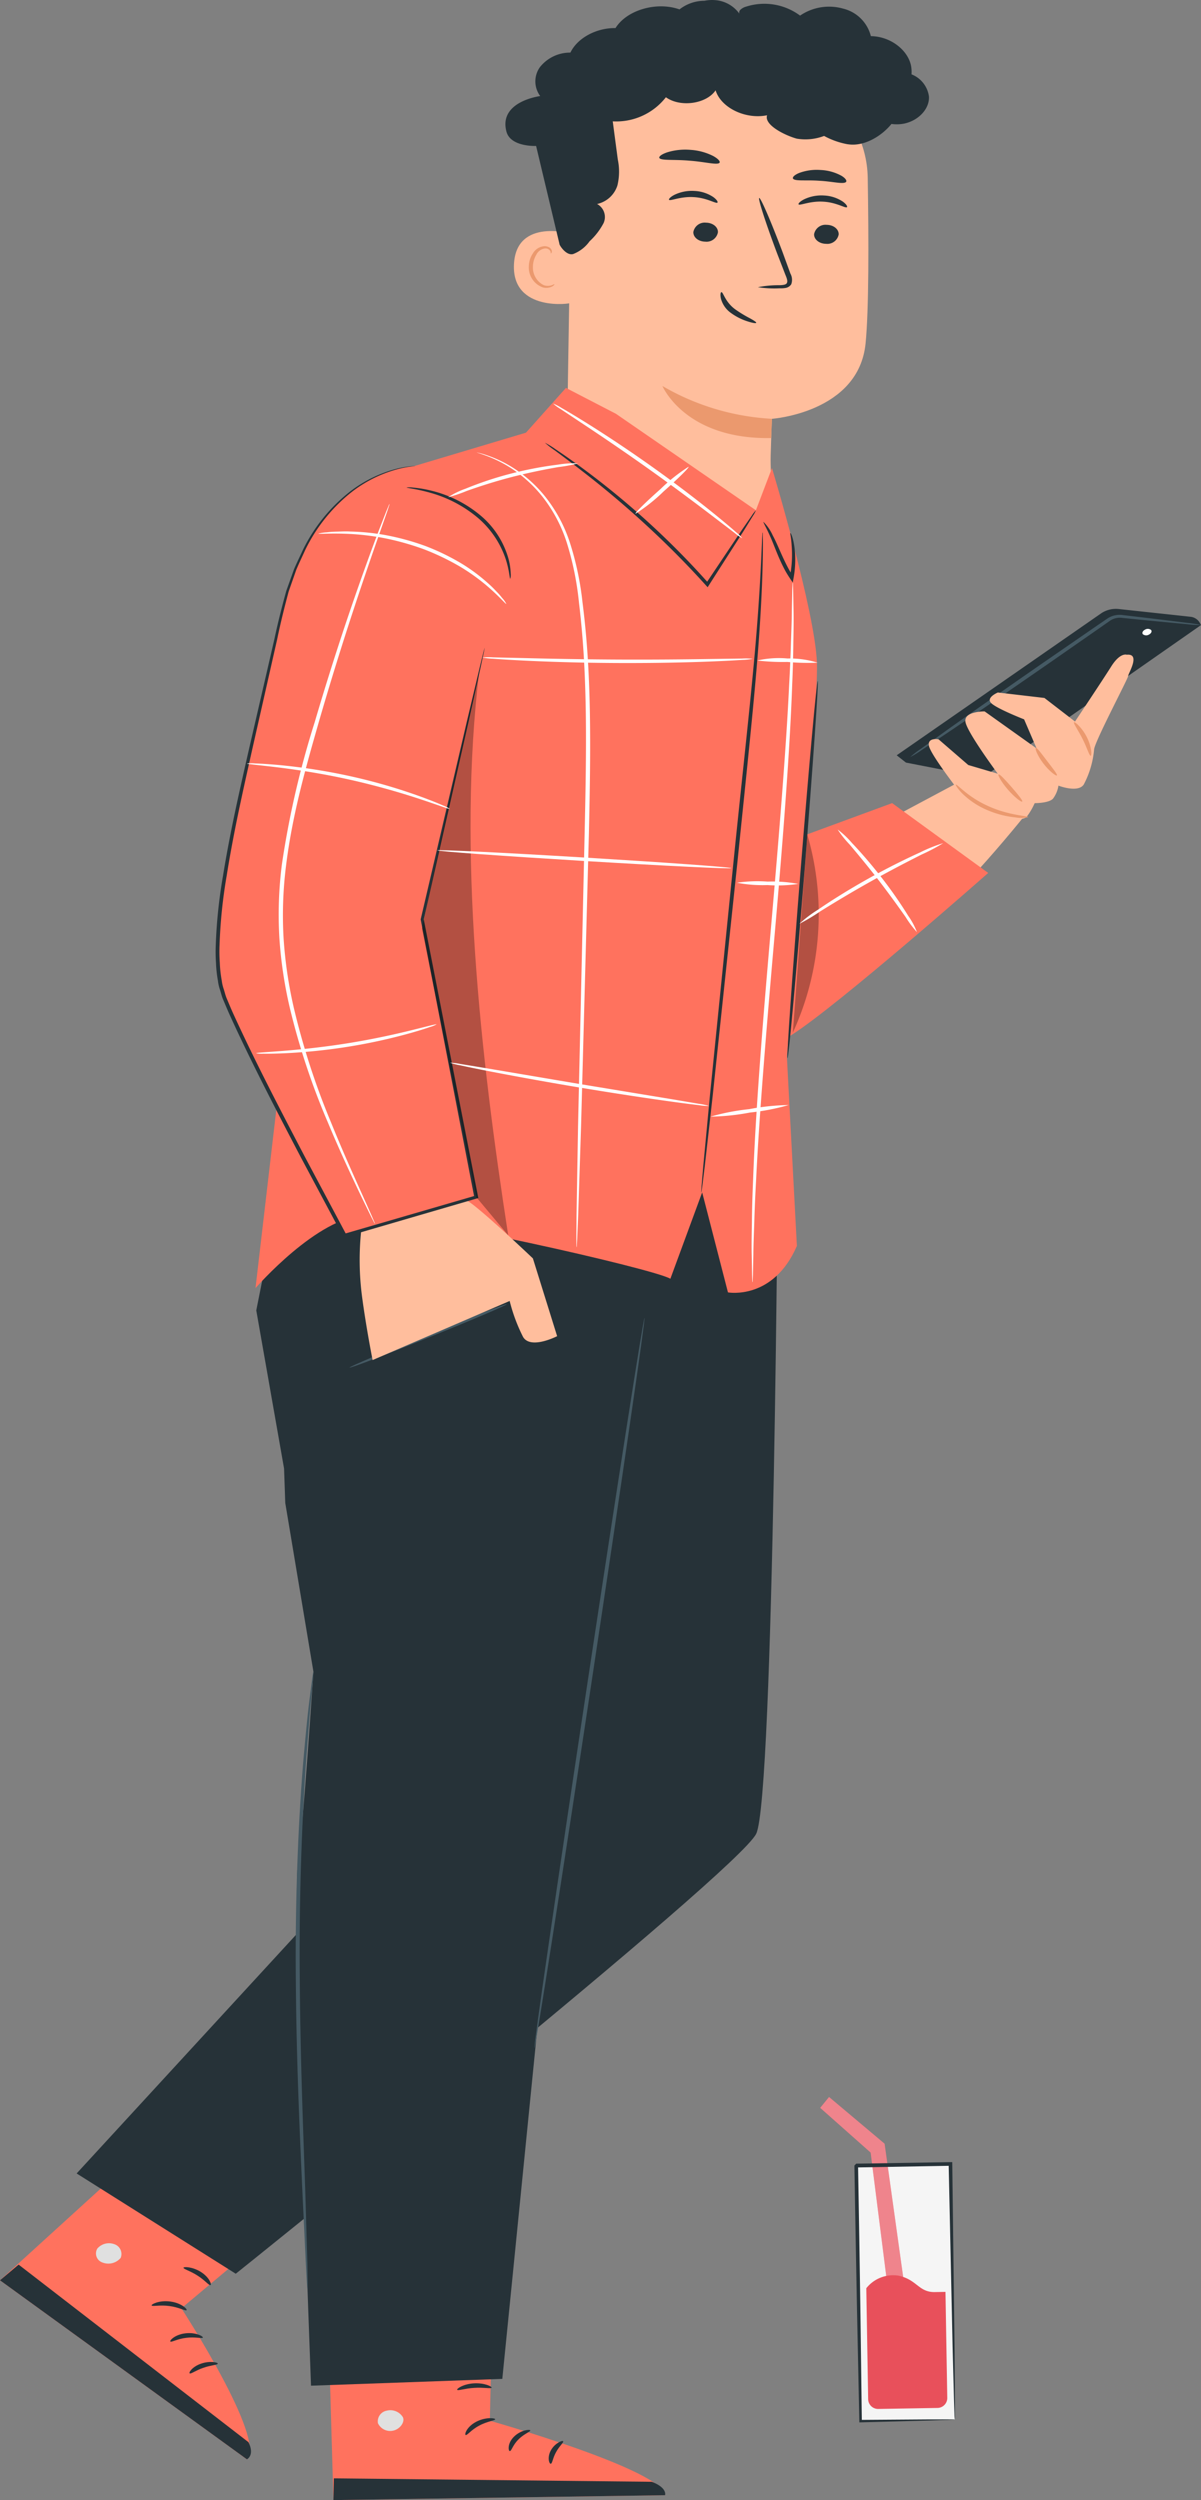 <svg xmlns="http://www.w3.org/2000/svg" width="181.244" height="377.001" viewBox="0 0 181.244 377.001">
  <rect x="0" y="0" width="181.244" height="377.001" fill="#808080" stroke="none"/>
  <g id="Group_16358" data-name="Group 16358" transform="translate(-37.38 -2444.932)">
    <g id="Character" transform="translate(-20.557 2343.013)">
      <g id="Group_14984" data-name="Group 14984" transform="translate(57.937 101.919)">
        <g id="Group_14946" data-name="Group 14946" transform="translate(0 7.47)">
          <g id="Group_14607" data-name="Group 14607" transform="translate(49.381 336.723)">
            <g id="Group_14606" data-name="Group 14606" transform="translate(0)">
              <g id="Group_14540" data-name="Group 14540" transform="translate(0)">
                <g id="Group_14539" data-name="Group 14539">
                  <g id="Group_14538" data-name="Group 14538">
                    <g id="Group_14537" data-name="Group 14537">
                      <g id="Group_14536" data-name="Group 14536">
                        <g id="Group_14535" data-name="Group 14535">
                          <g id="Group_14534" data-name="Group 14534">
                            <g id="Group_14533" data-name="Group 14533">
                              <g id="Group_14532" data-name="Group 14532">
                                <g id="Group_14531" data-name="Group 14531">
                                  <path id="Path_14841" data-name="Path 14841" d="M122.824,446.112l-.456,20.84s26.07,7.373,26.449,11.23l-50.054.738-.938-32.494Z" transform="translate(-97.826 -446.112)" fill="#ff725e"/>
                                </g>
                              </g>
                            </g>
                          </g>
                        </g>
                      </g>
                    </g>
                  </g>
                </g>
              </g>
              <g id="Group_14551" data-name="Group 14551" transform="translate(7.603 19.241)">
                <g id="Group_14550" data-name="Group 14550" transform="translate(0)">
                  <g id="Group_14549" data-name="Group 14549">
                    <g id="Group_14548" data-name="Group 14548">
                      <g id="Group_14547" data-name="Group 14547" transform="translate(0)">
                        <g id="Group_14546" data-name="Group 14546">
                          <g id="Group_14545" data-name="Group 14545">
                            <g id="Group_14544" data-name="Group 14544">
                              <g id="Group_14543" data-name="Group 14543">
                                <g id="Group_14542" data-name="Group 14542">
                                  <g id="Group_14541" data-name="Group 14541">
                                    <path id="Path_14842" data-name="Path 14842" d="M105.39,465.428a1.645,1.645,0,0,0-1.372,1.9,2.043,2.043,0,0,0,2.326,1.114c.968-.214,1.789-1.263,1.439-2.024a2.22,2.22,0,0,0-2.579-.942" transform="translate(-103.968 -465.353)" fill="#e0e0e0"/>
                                  </g>
                                </g>
                              </g>
                            </g>
                          </g>
                        </g>
                      </g>
                    </g>
                  </g>
                </g>
              </g>
              <g id="Group_14561" data-name="Group 14561" transform="translate(0.938 29.53)">
                <g id="Group_14560" data-name="Group 14560">
                  <g id="Group_14559" data-name="Group 14559">
                    <g id="Group_14558" data-name="Group 14558">
                      <g id="Group_14557" data-name="Group 14557">
                        <g id="Group_14556" data-name="Group 14556">
                          <g id="Group_14555" data-name="Group 14555">
                            <g id="Group_14554" data-name="Group 14554">
                              <g id="Group_14553" data-name="Group 14553">
                                <g id="Group_14552" data-name="Group 14552">
                                  <path id="Path_14843" data-name="Path 14843" d="M98.584,478.92l.064-3.278,47.966.518s2.247.751,2.023,2.022Z" transform="translate(-98.584 -475.642)" fill="#263238"/>
                                </g>
                              </g>
                            </g>
                          </g>
                        </g>
                      </g>
                    </g>
                  </g>
                </g>
              </g>
              <g id="Group_14572" data-name="Group 14572" transform="translate(20.836 20.45)">
                <g id="Group_14571" data-name="Group 14571" transform="translate(0)">
                  <g id="Group_14570" data-name="Group 14570">
                    <g id="Group_14569" data-name="Group 14569">
                      <g id="Group_14568" data-name="Group 14568">
                        <g id="Group_14567" data-name="Group 14567" transform="translate(0)">
                          <g id="Group_14566" data-name="Group 14566">
                            <g id="Group_14565" data-name="Group 14565">
                              <g id="Group_14564" data-name="Group 14564">
                                <g id="Group_14563" data-name="Group 14563" transform="translate(0)">
                                  <g id="Group_14562" data-name="Group 14562">
                                    <path id="Path_14844" data-name="Path 14844" d="M119.169,466.734c0,.2-1.223.3-2.412.958-1.209.627-1.81,1.492-2.036,1.417-.227-.035.111-1.221,1.567-1.991S119.219,466.552,119.169,466.734Z" transform="translate(-114.657 -466.562)" fill="#263238"/>
                                  </g>
                                </g>
                              </g>
                            </g>
                          </g>
                        </g>
                      </g>
                    </g>
                  </g>
                </g>
              </g>
              <g id="Group_14583" data-name="Group 14583" transform="translate(27.38 22.222)">
                <g id="Group_14582" data-name="Group 14582" transform="translate(0)">
                  <g id="Group_14581" data-name="Group 14581">
                    <g id="Group_14580" data-name="Group 14580">
                      <g id="Group_14579" data-name="Group 14579">
                        <g id="Group_14578" data-name="Group 14578" transform="translate(0)">
                          <g id="Group_14577" data-name="Group 14577">
                            <g id="Group_14576" data-name="Group 14576">
                              <g id="Group_14575" data-name="Group 14575">
                                <g id="Group_14574" data-name="Group 14574" transform="translate(0)">
                                  <g id="Group_14573" data-name="Group 14573">
                                    <path id="Path_14845" data-name="Path 14845" d="M123.2,468.411c.061.19-.99.541-1.8,1.389-.843.828-1.031,1.734-1.275,1.729-.229.034-.425-1.12.609-2.158S123.191,468.222,123.2,468.411Z" transform="translate(-119.943 -468.334)" fill="#263238"/>
                                  </g>
                                </g>
                              </g>
                            </g>
                          </g>
                        </g>
                      </g>
                    </g>
                  </g>
                </g>
              </g>
              <g id="Group_14594" data-name="Group 14594" transform="translate(33.424 23.896)">
                <g id="Group_14593" data-name="Group 14593" transform="translate(0)">
                  <g id="Group_14592" data-name="Group 14592">
                    <g id="Group_14591" data-name="Group 14591">
                      <g id="Group_14590" data-name="Group 14590">
                        <g id="Group_14589" data-name="Group 14589">
                          <g id="Group_14588" data-name="Group 14588">
                            <g id="Group_14587" data-name="Group 14587">
                              <g id="Group_14586" data-name="Group 14586" transform="translate(0)">
                                <g id="Group_14585" data-name="Group 14585">
                                  <g id="Group_14584" data-name="Group 14584">
                                    <path id="Path_14846" data-name="Path 14846" d="M125.136,473.442c-.22.045-.583-.936.02-2.026s1.737-1.538,1.843-1.375c.142.16-.587.751-1.065,1.653C125.429,472.586,125.378,473.419,125.136,473.442Z" transform="translate(-124.825 -470.008)" fill="#263238"/>
                                  </g>
                                </g>
                              </g>
                            </g>
                          </g>
                        </g>
                      </g>
                    </g>
                  </g>
                </g>
              </g>
              <g id="Group_14605" data-name="Group 14605" transform="translate(19.602 15.188)">
                <g id="Group_14604" data-name="Group 14604" transform="translate(0)">
                  <g id="Group_14603" data-name="Group 14603">
                    <g id="Group_14602" data-name="Group 14602">
                      <g id="Group_14601" data-name="Group 14601">
                        <g id="Group_14600" data-name="Group 14600" transform="translate(0)">
                          <g id="Group_14599" data-name="Group 14599">
                            <g id="Group_14598" data-name="Group 14598">
                              <g id="Group_14597" data-name="Group 14597">
                                <g id="Group_14596" data-name="Group 14596" transform="translate(0)">
                                  <g id="Group_14595" data-name="Group 14595">
                                    <path id="Path_14847" data-name="Path 14847" d="M118.858,461.976c-.1.181-1.226-.075-2.6.021-1.383.074-2.449.464-2.58.3-.145-.141.888-.887,2.516-.982S118.975,461.818,118.858,461.976Z" transform="translate(-113.66 -461.3)" fill="#263238"/>
                                  </g>
                                </g>
                              </g>
                            </g>
                          </g>
                        </g>
                      </g>
                    </g>
                  </g>
                </g>
              </g>
            </g>
          </g>
          <g id="Group_14684" data-name="Group 14684" transform="translate(0 312.082)">
            <g id="Group_14683" data-name="Group 14683" transform="translate(0)">
              <g id="Group_14617" data-name="Group 14617" transform="translate(0)">
                <g id="Group_14616" data-name="Group 14616">
                  <g id="Group_14615" data-name="Group 14615">
                    <g id="Group_14614" data-name="Group 14614">
                      <g id="Group_14613" data-name="Group 14613">
                        <g id="Group_14612" data-name="Group 14612">
                          <g id="Group_14611" data-name="Group 14611">
                            <g id="Group_14610" data-name="Group 14610">
                              <g id="Group_14609" data-name="Group 14609">
                                <g id="Group_14608" data-name="Group 14608">
                                  <path id="Path_14848" data-name="Path 14848" d="M103.217,435,85.311,450S98.18,469.745,95.2,472.778l-37.268-27L84.65,421.471Z" transform="translate(-57.937 -421.471)" fill="#ff725e"/>
                                </g>
                              </g>
                            </g>
                          </g>
                        </g>
                      </g>
                    </g>
                  </g>
                </g>
              </g>
              <g id="Group_14628" data-name="Group 14628" transform="translate(14.47 18.722)">
                <g id="Group_14627" data-name="Group 14627" transform="translate(0)">
                  <g id="Group_14626" data-name="Group 14626">
                    <g id="Group_14625" data-name="Group 14625">
                      <g id="Group_14624" data-name="Group 14624">
                        <g id="Group_14623" data-name="Group 14623" transform="translate(0)">
                          <g id="Group_14622" data-name="Group 14622">
                            <g id="Group_14621" data-name="Group 14621">
                              <g id="Group_14620" data-name="Group 14620">
                                <g id="Group_14619" data-name="Group 14619">
                                  <g id="Group_14618" data-name="Group 14618">
                                    <path id="Path_14849" data-name="Path 14849" d="M72.454,440.349a2.324,2.324,0,0,0-2.611.641,1.44,1.44,0,0,0,.764,2.1,2.442,2.442,0,0,0,2.759-.69,1.557,1.557,0,0,0-1.093-2.108" transform="translate(-69.625 -440.193)" fill="#e0e0e0"/>
                                  </g>
                                </g>
                              </g>
                            </g>
                          </g>
                        </g>
                      </g>
                    </g>
                  </g>
                </g>
              </g>
              <g id="Group_14638" data-name="Group 14638" transform="translate(0 21.942)">
                <g id="Group_14637" data-name="Group 14637">
                  <g id="Group_14636" data-name="Group 14636">
                    <g id="Group_14635" data-name="Group 14635">
                      <g id="Group_14634" data-name="Group 14634">
                        <g id="Group_14633" data-name="Group 14633">
                          <g id="Group_14632" data-name="Group 14632">
                            <g id="Group_14631" data-name="Group 14631">
                              <g id="Group_14630" data-name="Group 14630">
                                <g id="Group_14629" data-name="Group 14629">
                                  <path id="Path_14850" data-name="Path 14850" d="M57.937,445.778l2.811-2.365,34.68,26.772s1.011,1.785-.224,2.593Z" transform="translate(-57.937 -443.413)" fill="#263238"/>
                                </g>
                              </g>
                            </g>
                          </g>
                        </g>
                      </g>
                    </g>
                  </g>
                </g>
              </g>
              <g id="Group_14649" data-name="Group 14649" transform="translate(22.878 27.462)">
                <g id="Group_14648" data-name="Group 14648" transform="translate(0)">
                  <g id="Group_14647" data-name="Group 14647">
                    <g id="Group_14646" data-name="Group 14646">
                      <g id="Group_14645" data-name="Group 14645">
                        <g id="Group_14644" data-name="Group 14644">
                          <g id="Group_14643" data-name="Group 14643" transform="translate(0)">
                            <g id="Group_14642" data-name="Group 14642">
                              <g id="Group_14641" data-name="Group 14641">
                                <g id="Group_14640" data-name="Group 14640">
                                  <g id="Group_14639" data-name="Group 14639">
                                    <path id="Path_14851" data-name="Path 14851" d="M81.687,450.287c-.17.143-1.154-.45-2.574-.626-1.415-.206-2.584.1-2.686-.083-.135-.15,1.112-.832,2.826-.6S81.876,450.181,81.687,450.287Z" transform="translate(-76.417 -448.933)" fill="#263238"/>
                                  </g>
                                </g>
                              </g>
                            </g>
                          </g>
                        </g>
                      </g>
                    </g>
                  </g>
                </g>
              </g>
              <g id="Group_14660" data-name="Group 14660" transform="translate(25.696 32.264)">
                <g id="Group_14659" data-name="Group 14659" transform="translate(0)">
                  <g id="Group_14658" data-name="Group 14658">
                    <g id="Group_14657" data-name="Group 14657">
                      <g id="Group_14656" data-name="Group 14656">
                        <g id="Group_14655" data-name="Group 14655" transform="translate(0)">
                          <g id="Group_14654" data-name="Group 14654">
                            <g id="Group_14653" data-name="Group 14653">
                              <g id="Group_14652" data-name="Group 14652">
                                <g id="Group_14651" data-name="Group 14651">
                                  <g id="Group_14650" data-name="Group 14650">
                                    <path id="Path_14852" data-name="Path 14852" d="M83.6,454.425c-.116.172-1.182-.149-2.491.026-1.315.142-2.217.7-2.391.564-.2-.1.633-1.053,2.264-1.244S83.756,454.282,83.6,454.425Z" transform="translate(-78.694 -453.735)" fill="#263238"/>
                                  </g>
                                </g>
                              </g>
                            </g>
                          </g>
                        </g>
                      </g>
                    </g>
                  </g>
                </g>
              </g>
              <g id="Group_14671" data-name="Group 14671" transform="translate(28.591 36.615)">
                <g id="Group_14670" data-name="Group 14670" transform="translate(0)">
                  <g id="Group_14669" data-name="Group 14669">
                    <g id="Group_14668" data-name="Group 14668">
                      <g id="Group_14667" data-name="Group 14667">
                        <g id="Group_14666" data-name="Group 14666" transform="translate(0)">
                          <g id="Group_14665" data-name="Group 14665">
                            <g id="Group_14664" data-name="Group 14664">
                              <g id="Group_14663" data-name="Group 14663">
                                <g id="Group_14662" data-name="Group 14662">
                                  <g id="Group_14661" data-name="Group 14661">
                                    <path id="Path_14853" data-name="Path 14853" d="M81.072,459.813c-.2-.089.361-1.007,1.723-1.473s2.568-.171,2.509.008c-.032.2-1.063.227-2.174.623C82.009,459.347,81.268,459.929,81.072,459.813Z" transform="translate(-81.032 -458.086)" fill="#263238"/>
                                  </g>
                                </g>
                              </g>
                            </g>
                          </g>
                        </g>
                      </g>
                    </g>
                  </g>
                </g>
              </g>
              <g id="Group_14682" data-name="Group 14682" transform="translate(27.692 22.317)">
                <g id="Group_14681" data-name="Group 14681">
                  <g id="Group_14680" data-name="Group 14680">
                    <g id="Group_14679" data-name="Group 14679">
                      <g id="Group_14678" data-name="Group 14678">
                        <g id="Group_14677" data-name="Group 14677">
                          <g id="Group_14676" data-name="Group 14676">
                            <g id="Group_14675" data-name="Group 14675">
                              <g id="Group_14674" data-name="Group 14674">
                                <g id="Group_14673" data-name="Group 14673">
                                  <g id="Group_14672" data-name="Group 14672">
                                    <path id="Path_14854" data-name="Path 14854" d="M84.373,446.5c-.225.079-.834-.729-1.926-1.417-1.073-.707-2.184-1.008-2.139-1.2.014-.183,1.4-.16,2.67.665S84.591,446.451,84.373,446.5Z" transform="translate(-80.306 -443.788)" fill="#263238"/>
                                  </g>
                                </g>
                              </g>
                            </g>
                          </g>
                        </g>
                      </g>
                    </g>
                  </g>
                </g>
              </g>
            </g>
          </g>
          <g id="Group_14773" data-name="Group 14773" transform="translate(121.971 84.346)">
            <g id="Group_14693" data-name="Group 14693" transform="translate(0 26.509)">
              <g id="Group_14692" data-name="Group 14692">
                <g id="Group_14691" data-name="Group 14691">
                  <g id="Group_14690" data-name="Group 14690">
                    <g id="Group_14689" data-name="Group 14689">
                      <g id="Group_14688" data-name="Group 14688">
                        <g id="Group_14687" data-name="Group 14687">
                          <g id="Group_14686" data-name="Group 14686">
                            <g id="Group_14685" data-name="Group 14685">
                              <path id="Path_14855" data-name="Path 14855" d="M178.469,220.245l-22.007,11.739.326,4.655,5.74,9.785s2.654,2.033,10.45-4.343,17.655-19.049,17.655-19.049Z" transform="translate(-156.462 -220.245)" fill="#ffbe9d"/>
                            </g>
                          </g>
                        </g>
                      </g>
                    </g>
                  </g>
                </g>
              </g>
            </g>
            <g id="Group_14722" data-name="Group 14722" transform="translate(13.347)">
              <g id="Group_14702" data-name="Group 14702" transform="translate(0)">
                <g id="Group_14701" data-name="Group 14701">
                  <g id="Group_14700" data-name="Group 14700">
                    <g id="Group_14699" data-name="Group 14699">
                      <g id="Group_14698" data-name="Group 14698">
                        <g id="Group_14697" data-name="Group 14697">
                          <g id="Group_14696" data-name="Group 14696">
                            <g id="Group_14695" data-name="Group 14695">
                              <g id="Group_14694" data-name="Group 14694">
                                <path id="Path_14856" data-name="Path 14856" d="M212.955,195.783a1.826,1.826,0,0,0-1.43-.861l-10.784-1.167a3.988,3.988,0,0,0-2.623.642l-30.875,21.418,1.4,1.1,11.58,2.253,32.949-22.992Z" transform="translate(-167.243 -193.736)" fill="#263238"/>
                              </g>
                            </g>
                          </g>
                        </g>
                      </g>
                    </g>
                  </g>
                </g>
              </g>
              <g id="Group_14711" data-name="Group 14711" transform="translate(37.085 3.019)">
                <g id="Group_14710" data-name="Group 14710" transform="translate(0)">
                  <g id="Group_14709" data-name="Group 14709">
                    <g id="Group_14708" data-name="Group 14708" transform="translate(0)">
                      <g id="Group_14707" data-name="Group 14707">
                        <g id="Group_14706" data-name="Group 14706">
                          <g id="Group_14705" data-name="Group 14705" transform="translate(0)">
                            <g id="Group_14704" data-name="Group 14704">
                              <g id="Group_14703" data-name="Group 14703" transform="translate(0)">
                                <path id="Path_14857" data-name="Path 14857" d="M197.27,197.559a.8.8,0,0,0,.921.048c.34-.176.483-.483.316-.685a.793.793,0,0,0-.92-.048C197.243,197.05,197.1,197.357,197.27,197.559Z" transform="translate(-197.199 -196.755)" fill="#fff"/>
                              </g>
                            </g>
                          </g>
                        </g>
                      </g>
                    </g>
                  </g>
                </g>
              </g>
              <g id="Group_14721" data-name="Group 14721" transform="translate(2.045 0.904)">
                <g id="Group_14720" data-name="Group 14720">
                  <g id="Group_14719" data-name="Group 14719">
                    <g id="Group_14718" data-name="Group 14718">
                      <g id="Group_14717" data-name="Group 14717">
                        <g id="Group_14716" data-name="Group 14716">
                          <g id="Group_14715" data-name="Group 14715">
                            <g id="Group_14714" data-name="Group 14714">
                              <g id="Group_14713" data-name="Group 14713">
                                <g id="Group_14712" data-name="Group 14712">
                                  <path id="Path_14858" data-name="Path 14858" d="M212.776,196.175a16.774,16.774,0,0,1-2.118-.13l-5.742-.543-3.96-.4a2.686,2.686,0,0,0-1.871.392l-1.763,1.234-7.892,5.489C183.819,206.1,178.715,209.6,175,212.1l-4.423,2.953a13.344,13.344,0,0,1-1.68,1.03,12.552,12.552,0,0,1,1.514-1.18l4.286-3.075c3.638-2.58,8.7-6.118,14.307-10l7.925-5.459,1.79-1.223a3.356,3.356,0,0,1,2.3-.47l3.954.463,5.721.705A16.453,16.453,0,0,1,212.776,196.175Z" transform="translate(-168.895 -194.64)" fill="#455a64"/>
                                </g>
                              </g>
                            </g>
                          </g>
                        </g>
                      </g>
                    </g>
                  </g>
                </g>
              </g>
            </g>
            <g id="Group_14772" data-name="Group 14772" transform="translate(18.19 6.887)">
              <g id="Group_14731" data-name="Group 14731">
                <g id="Group_14730" data-name="Group 14730">
                  <g id="Group_14729" data-name="Group 14729">
                    <g id="Group_14728" data-name="Group 14728">
                      <g id="Group_14727" data-name="Group 14727">
                        <g id="Group_14726" data-name="Group 14726">
                          <g id="Group_14725" data-name="Group 14725">
                            <g id="Group_14724" data-name="Group 14724">
                              <g id="Group_14723" data-name="Group 14723">
                                <path id="Path_14859" data-name="Path 14859" d="M201.031,200.649s-.983-.385-2.343,1.774-5.462,8.3-5.462,8.3l-4.614-3.555-7.03-.823s-1.863.769-.987,1.615,4.949,2.435,4.949,2.435l1.887,4.388-7.847-5.589s-3.248-.049-2.881,1.645,4.865,7.75,4.865,7.75l-4.449-1.309-4.485-3.876s-1.68-.315-1.457.966,4.412,6.679,4.412,6.679l5.889,4.216s3.8.608,4.467-.194a9.947,9.947,0,0,0,1.192-2.041s2.126.018,2.763-.673a4.348,4.348,0,0,0,.826-1.968s2.949,1.142,3.818-.167a13.915,13.915,0,0,0,1.562-5.278c.061-1.145,5.162-10.758,5.14-11.088S203.2,200.43,201.031,200.649Z" transform="translate(-171.156 -200.622)" fill="#ffbe9d"/>
                              </g>
                            </g>
                          </g>
                        </g>
                      </g>
                    </g>
                  </g>
                </g>
              </g>
              <g id="Group_14741" data-name="Group 14741" transform="translate(4.08 19.606)">
                <g id="Group_14740" data-name="Group 14740">
                  <g id="Group_14739" data-name="Group 14739">
                    <g id="Group_14738" data-name="Group 14738">
                      <g id="Group_14737" data-name="Group 14737">
                        <g id="Group_14736" data-name="Group 14736">
                          <g id="Group_14735" data-name="Group 14735">
                            <g id="Group_14734" data-name="Group 14734">
                              <g id="Group_14733" data-name="Group 14733">
                                <g id="Group_14732" data-name="Group 14732">
                                  <path id="Path_14860" data-name="Path 14860" d="M185.395,225.139a4.789,4.789,0,0,1-1.934.043A14.515,14.515,0,0,1,179.025,224a12.079,12.079,0,0,1-3.588-2.418c-.748-.759-1.05-1.311-.976-1.348.178-.113,1.812,1.888,4.916,3.253C182.452,224.893,185.419,224.957,185.395,225.139Z" transform="translate(-174.451 -220.228)" fill="#eb996e"/>
                                </g>
                              </g>
                            </g>
                          </g>
                        </g>
                      </g>
                    </g>
                  </g>
                </g>
              </g>
              <g id="Group_14751" data-name="Group 14751" transform="translate(10.508 18.063)">
                <g id="Group_14750" data-name="Group 14750" transform="translate(0)">
                  <g id="Group_14749" data-name="Group 14749">
                    <g id="Group_14748" data-name="Group 14748">
                      <g id="Group_14747" data-name="Group 14747">
                        <g id="Group_14746" data-name="Group 14746" transform="translate(0)">
                          <g id="Group_14745" data-name="Group 14745">
                            <g id="Group_14744" data-name="Group 14744">
                              <g id="Group_14743" data-name="Group 14743">
                                <g id="Group_14742" data-name="Group 14742">
                                  <path id="Path_14861" data-name="Path 14861" d="M183.231,222.8c-.15.1-1.181-.681-2.173-1.829s-1.555-2.2-1.384-2.277,1,.818,1.978,1.941S183.387,222.692,183.231,222.8Z" transform="translate(-179.643 -218.686)" fill="#eb996e"/>
                                </g>
                              </g>
                            </g>
                          </g>
                        </g>
                      </g>
                    </g>
                  </g>
                </g>
              </g>
              <g id="Group_14761" data-name="Group 14761" transform="translate(16.112 14.064)">
                <g id="Group_14760" data-name="Group 14760" transform="translate(0)">
                  <g id="Group_14759" data-name="Group 14759">
                    <g id="Group_14758" data-name="Group 14758" transform="translate(0)">
                      <g id="Group_14757" data-name="Group 14757">
                        <g id="Group_14756" data-name="Group 14756">
                          <g id="Group_14755" data-name="Group 14755">
                            <g id="Group_14754" data-name="Group 14754">
                              <g id="Group_14753" data-name="Group 14753" transform="translate(0)">
                                <g id="Group_14752" data-name="Group 14752">
                                  <path id="Path_14862" data-name="Path 14862" d="M187.389,218.859c-.147.1-1.174-.667-2.067-1.846s-1.289-2.264-1.108-2.323.859.883,1.726,2.016S187.546,218.752,187.389,218.859Z" transform="translate(-184.17 -214.687)" fill="#eb996e"/>
                                </g>
                              </g>
                            </g>
                          </g>
                        </g>
                      </g>
                    </g>
                  </g>
                </g>
              </g>
              <g id="Group_14771" data-name="Group 14771" transform="translate(21.896 10.202)">
                <g id="Group_14770" data-name="Group 14770" transform="translate(0)">
                  <g id="Group_14769" data-name="Group 14769">
                    <g id="Group_14768" data-name="Group 14768" transform="translate(0)">
                      <g id="Group_14767" data-name="Group 14767">
                        <g id="Group_14766" data-name="Group 14766" transform="translate(0)">
                          <g id="Group_14765" data-name="Group 14765">
                            <g id="Group_14764" data-name="Group 14764" transform="translate(0)">
                              <g id="Group_14763" data-name="Group 14763">
                                <g id="Group_14762" data-name="Group 14762" transform="translate(0)">
                                  <path id="Path_14863" data-name="Path 14863" d="M191.38,215.886c-.208.022-.535-1.168-1.224-2.538s-1.458-2.416-1.29-2.516c.147-.1,1.244.84,1.963,2.3S191.569,215.875,191.38,215.886Z" transform="translate(-188.842 -210.825)" fill="#eb996e"/>
                                </g>
                              </g>
                            </g>
                          </g>
                        </g>
                      </g>
                    </g>
                  </g>
                </g>
              </g>
            </g>
          </g>
          <g id="Group_14915" data-name="Group 14915" transform="translate(77.553)">
            <g id="Group_14914" data-name="Group 14914" transform="translate(0)">
              <g id="Group_14906" data-name="Group 14906">
                <g id="Group_14905" data-name="Group 14905">
                  <g id="Group_14781" data-name="Group 14781" transform="translate(7.98)">
                    <g id="Group_14780" data-name="Group 14780">
                      <g id="Group_14779" data-name="Group 14779">
                        <g id="Group_14778" data-name="Group 14778">
                          <g id="Group_14777" data-name="Group 14777">
                            <g id="Group_14776" data-name="Group 14776">
                              <g id="Group_14775" data-name="Group 14775">
                                <g id="Group_14774" data-name="Group 14774">
                                  <path id="Path_14864" data-name="Path 14864" d="M152.884,196.709c-8.361-.234-25.964-19.826-25.855-26.585l.652-40.669c-.255-10.931,7.407-20.161,20.94-20.065l1.25.068c12.579.684,22.4,9.053,22.573,19.236.156,9.475.178,19.945-.321,25C171.093,164.148,158,165.072,158,165.072c-.028,0-.113,2.429-.2,5.507-.205,6.914,3.137,26.33-5.419,26.09Z" transform="translate(-127.029 -109.389)" fill="#ffbe9d"/>
                                </g>
                              </g>
                            </g>
                          </g>
                        </g>
                      </g>
                    </g>
                  </g>
                  <g id="Group_14790" data-name="Group 14790" transform="translate(22.415 50.738)">
                    <g id="Group_14789" data-name="Group 14789">
                      <g id="Group_14788" data-name="Group 14788">
                        <g id="Group_14787" data-name="Group 14787">
                          <g id="Group_14786" data-name="Group 14786">
                            <g id="Group_14785" data-name="Group 14785">
                              <g id="Group_14784" data-name="Group 14784">
                                <g id="Group_14783" data-name="Group 14783">
                                  <g id="Group_14782" data-name="Group 14782">
                                    <path id="Path_14865" data-name="Path 14865" d="M155.223,165.072a36.665,36.665,0,0,1-16.534-4.945s3.4,8.089,16.411,7.849Z" transform="translate(-138.689 -160.127)" fill="#eb996e"/>
                                  </g>
                                </g>
                              </g>
                            </g>
                          </g>
                        </g>
                      </g>
                    </g>
                  </g>
                  <g id="Group_14805" data-name="Group 14805" transform="translate(45.307 26.434)">
                    <g id="Group_14804" data-name="Group 14804">
                      <g id="Group_14803" data-name="Group 14803">
                        <g id="Group_14802" data-name="Group 14802">
                          <g id="Group_14801" data-name="Group 14801" transform="translate(0)">
                            <g id="Group_14800" data-name="Group 14800">
                              <g id="Group_14799" data-name="Group 14799">
                                <g id="Group_14798" data-name="Group 14798" transform="translate(0)">
                                  <g id="Group_14797" data-name="Group 14797">
                                    <g id="Group_14796" data-name="Group 14796">
                                      <g id="Group_14795" data-name="Group 14795" transform="translate(0)">
                                        <g id="Group_14794" data-name="Group 14794">
                                          <g id="Group_14793" data-name="Group 14793">
                                            <g id="Group_14792" data-name="Group 14792">
                                              <g id="Group_14791" data-name="Group 14791" transform="translate(0)">
                                                <path id="Path_14866" data-name="Path 14866" d="M160.886,137.275a1.742,1.742,0,0,1-1.91,1.411c-1.021-.011-1.826-.66-1.8-1.451a1.742,1.742,0,0,1,1.908-1.412C160.113,135.834,160.917,136.484,160.886,137.275Z" transform="translate(-157.18 -135.823)" fill="#263238"/>
                                              </g>
                                            </g>
                                          </g>
                                        </g>
                                      </g>
                                    </g>
                                  </g>
                                </g>
                              </g>
                            </g>
                          </g>
                        </g>
                      </g>
                    </g>
                  </g>
                  <g id="Group_14821" data-name="Group 14821" transform="translate(42.95 22)">
                    <g id="Group_14820" data-name="Group 14820">
                      <g id="Group_14819" data-name="Group 14819">
                        <g id="Group_14818" data-name="Group 14818" transform="translate(0)">
                          <g id="Group_14817" data-name="Group 14817">
                            <g id="Group_14816" data-name="Group 14816">
                              <g id="Group_14815" data-name="Group 14815">
                                <g id="Group_14814" data-name="Group 14814">
                                  <g id="Group_14813" data-name="Group 14813" transform="translate(0)">
                                    <g id="Group_14812" data-name="Group 14812">
                                      <g id="Group_14811" data-name="Group 14811">
                                        <g id="Group_14810" data-name="Group 14810">
                                          <g id="Group_14809" data-name="Group 14809">
                                            <g id="Group_14808" data-name="Group 14808">
                                              <g id="Group_14807" data-name="Group 14807" transform="translate(0)">
                                                <g id="Group_14806" data-name="Group 14806">
                                                  <path id="Path_14867" data-name="Path 14867" d="M162.582,133.167c-.245.182-1.577-.732-3.569-.836-1.987-.127-3.517.621-3.716.412-.1-.093.163-.432.831-.771a6.056,6.056,0,0,1,3-.572,5.549,5.549,0,0,1,2.821.909C162.525,132.722,162.7,133.085,162.582,133.167Z" transform="translate(-155.277 -131.389)" fill="#263238"/>
                                                </g>
                                              </g>
                                            </g>
                                          </g>
                                        </g>
                                      </g>
                                    </g>
                                  </g>
                                </g>
                              </g>
                            </g>
                          </g>
                        </g>
                      </g>
                    </g>
                  </g>
                  <g id="Group_14836" data-name="Group 14836" transform="translate(27.084 26.108)">
                    <g id="Group_14835" data-name="Group 14835" transform="translate(0)">
                      <g id="Group_14834" data-name="Group 14834">
                        <g id="Group_14833" data-name="Group 14833">
                          <g id="Group_14832" data-name="Group 14832" transform="translate(0)">
                            <g id="Group_14831" data-name="Group 14831">
                              <g id="Group_14830" data-name="Group 14830">
                                <g id="Group_14829" data-name="Group 14829" transform="translate(0)">
                                  <g id="Group_14828" data-name="Group 14828">
                                    <g id="Group_14827" data-name="Group 14827">
                                      <g id="Group_14826" data-name="Group 14826" transform="translate(0)">
                                        <g id="Group_14825" data-name="Group 14825">
                                          <g id="Group_14824" data-name="Group 14824">
                                            <g id="Group_14823" data-name="Group 14823">
                                              <g id="Group_14822" data-name="Group 14822" transform="translate(0)">
                                                <path id="Path_14868" data-name="Path 14868" d="M146.166,136.949a1.742,1.742,0,0,1-1.91,1.411c-1.021-.011-1.826-.66-1.8-1.451a1.742,1.742,0,0,1,1.909-1.412C145.393,135.507,146.2,136.158,146.166,136.949Z" transform="translate(-142.46 -135.497)" fill="#263238"/>
                                              </g>
                                            </g>
                                          </g>
                                        </g>
                                      </g>
                                    </g>
                                  </g>
                                </g>
                              </g>
                            </g>
                          </g>
                        </g>
                      </g>
                    </g>
                  </g>
                  <g id="Group_14852" data-name="Group 14852" transform="translate(23.4 21.313)">
                    <g id="Group_14851" data-name="Group 14851" transform="translate(0)">
                      <g id="Group_14850" data-name="Group 14850">
                        <g id="Group_14849" data-name="Group 14849">
                          <g id="Group_14848" data-name="Group 14848">
                            <g id="Group_14847" data-name="Group 14847">
                              <g id="Group_14846" data-name="Group 14846" transform="translate(0)">
                                <g id="Group_14845" data-name="Group 14845">
                                  <g id="Group_14844" data-name="Group 14844">
                                    <g id="Group_14843" data-name="Group 14843">
                                      <g id="Group_14842" data-name="Group 14842">
                                        <g id="Group_14841" data-name="Group 14841">
                                          <g id="Group_14840" data-name="Group 14840">
                                            <g id="Group_14839" data-name="Group 14839">
                                              <g id="Group_14838" data-name="Group 14838">
                                                <g id="Group_14837" data-name="Group 14837">
                                                  <path id="Path_14869" data-name="Path 14869" d="M146.792,132.479c-.245.182-1.58-.732-3.569-.835-1.987-.127-3.518.621-3.718.412-.1-.093.162-.432.832-.772a6.065,6.065,0,0,1,3-.571,5.567,5.567,0,0,1,2.821.908C146.732,132.034,146.912,132.4,146.792,132.479Z" transform="translate(-139.485 -130.702)" fill="#263238"/>
                                                </g>
                                              </g>
                                            </g>
                                          </g>
                                        </g>
                                      </g>
                                    </g>
                                  </g>
                                </g>
                              </g>
                            </g>
                          </g>
                        </g>
                      </g>
                    </g>
                  </g>
                  <g id="Group_14867" data-name="Group 14867" transform="translate(36.822 22.386)">
                    <g id="Group_14866" data-name="Group 14866" transform="translate(0)">
                      <g id="Group_14865" data-name="Group 14865">
                        <g id="Group_14864" data-name="Group 14864">
                          <g id="Group_14863" data-name="Group 14863">
                            <g id="Group_14862" data-name="Group 14862" transform="translate(0)">
                              <g id="Group_14861" data-name="Group 14861">
                                <g id="Group_14860" data-name="Group 14860">
                                  <g id="Group_14859" data-name="Group 14859">
                                    <g id="Group_14858" data-name="Group 14858" transform="translate(0)">
                                      <g id="Group_14857" data-name="Group 14857">
                                        <g id="Group_14856" data-name="Group 14856">
                                          <g id="Group_14855" data-name="Group 14855">
                                            <g id="Group_14854" data-name="Group 14854" transform="translate(0)">
                                              <g id="Group_14853" data-name="Group 14853">
                                                <path id="Path_14870" data-name="Path 14870" d="M150.326,145.226a16.133,16.133,0,0,1,3.273-.3c.511-.014,1-.07,1.108-.346.145-.29-.031-.744-.238-1.236l-1.243-3.209c-1.717-4.566-2.924-8.309-2.7-8.363s1.806,3.6,3.523,8.168q.617,1.689,1.179,3.225a1.958,1.958,0,0,1,.129,1.626,1.271,1.271,0,0,1-.885.555,4.2,4.2,0,0,1-.872.05A16.006,16.006,0,0,1,150.326,145.226Z" transform="translate(-150.326 -131.775)" fill="#263238"/>
                                              </g>
                                            </g>
                                          </g>
                                        </g>
                                      </g>
                                    </g>
                                  </g>
                                </g>
                              </g>
                            </g>
                          </g>
                        </g>
                      </g>
                    </g>
                  </g>
                  <g id="Group_14878" data-name="Group 14878" transform="translate(21.932 15.098)">
                    <g id="Group_14877" data-name="Group 14877">
                      <g id="Group_14876" data-name="Group 14876">
                        <g id="Group_14875" data-name="Group 14875">
                          <g id="Group_14874" data-name="Group 14874">
                            <g id="Group_14873" data-name="Group 14873">
                              <g id="Group_14872" data-name="Group 14872">
                                <g id="Group_14871" data-name="Group 14871">
                                  <g id="Group_14870" data-name="Group 14870">
                                    <g id="Group_14869" data-name="Group 14869">
                                      <g id="Group_14868" data-name="Group 14868">
                                        <path id="Path_14871" data-name="Path 14871" d="M147.4,126.458c-.3.4-2.2-.141-4.55-.309-2.346-.207-4.334.019-4.537-.418-.088-.207.34-.555,1.2-.843a9.247,9.247,0,0,1,3.541-.368,8.843,8.843,0,0,1,3.382.922C147.2,125.859,147.533,126.269,147.4,126.458Z" transform="translate(-138.299 -124.488)" fill="#263238"/>
                                      </g>
                                    </g>
                                  </g>
                                </g>
                              </g>
                            </g>
                          </g>
                        </g>
                      </g>
                    </g>
                  </g>
                  <g id="Group_14889" data-name="Group 14889" transform="translate(42.098 18.142)">
                    <g id="Group_14888" data-name="Group 14888">
                      <g id="Group_14887" data-name="Group 14887">
                        <g id="Group_14886" data-name="Group 14886">
                          <g id="Group_14885" data-name="Group 14885">
                            <g id="Group_14884" data-name="Group 14884">
                              <g id="Group_14883" data-name="Group 14883">
                                <g id="Group_14882" data-name="Group 14882" transform="translate(0)">
                                  <g id="Group_14881" data-name="Group 14881">
                                    <g id="Group_14880" data-name="Group 14880">
                                      <g id="Group_14879" data-name="Group 14879">
                                        <path id="Path_14872" data-name="Path 14872" d="M162.589,129.38c-.437.348-2.036-.1-3.986-.2-1.946-.147-3.619.094-3.974-.3-.155-.193.129-.548.873-.863a7.6,7.6,0,0,1,3.281-.463,7.174,7.174,0,0,1,3.135.87C162.582,128.823,162.783,129.21,162.589,129.38Z" transform="translate(-154.588 -127.532)" fill="#263238"/>
                                      </g>
                                    </g>
                                  </g>
                                </g>
                              </g>
                            </g>
                          </g>
                        </g>
                      </g>
                    </g>
                  </g>
                  <g id="Group_14896" data-name="Group 14896" transform="translate(0 27.371)">
                    <g id="Group_14895" data-name="Group 14895" transform="translate(0)">
                      <g id="Group_14894" data-name="Group 14894">
                        <g id="Group_14893" data-name="Group 14893">
                          <g id="Group_14892" data-name="Group 14892">
                            <g id="Group_14891" data-name="Group 14891">
                              <g id="Group_14890" data-name="Group 14890">
                                <path id="Path_14873" data-name="Path 14873" d="M129.629,137.262c-.214-.089-8.726-2.611-9.038,4.56s8.665,5.945,8.688,5.74S129.629,137.262,129.629,137.262Z" transform="translate(-120.583 -136.761)" fill="#ffbe9d"/>
                              </g>
                            </g>
                          </g>
                        </g>
                      </g>
                    </g>
                  </g>
                  <g id="Group_14904" data-name="Group 14904" transform="translate(2.254 29.658)">
                    <g id="Group_14903" data-name="Group 14903" transform="translate(0)">
                      <g id="Group_14902" data-name="Group 14902">
                        <g id="Group_14901" data-name="Group 14901" transform="translate(0)">
                          <g id="Group_14900" data-name="Group 14900">
                            <g id="Group_14899" data-name="Group 14899">
                              <g id="Group_14898" data-name="Group 14898">
                                <g id="Group_14897" data-name="Group 14897" transform="translate(0)">
                                  <path id="Path_14874" data-name="Path 14874" d="M126.252,144.769c-.037-.024-.158.083-.423.172a1.894,1.894,0,0,1-1.157-.014,2.95,2.95,0,0,1-1.649-2.823,3.5,3.5,0,0,1,.511-1.776,1.693,1.693,0,0,1,1.2-.926.835.835,0,0,1,.9.368c.11.2.048.346.094.359.025.019.2-.115.137-.413a.783.783,0,0,0-.329-.459,1.367,1.367,0,0,0-.847-.207,2.156,2.156,0,0,0-1.665,1.066,3.622,3.622,0,0,0-.623,1.983,3.187,3.187,0,0,0,2.121,3.161,1.992,1.992,0,0,0,1.422-.149C126.228,144.941,126.283,144.782,126.252,144.769Z" transform="translate(-122.403 -139.047)" fill="#eb996e"/>
                                </g>
                              </g>
                            </g>
                          </g>
                        </g>
                      </g>
                    </g>
                  </g>
                </g>
              </g>
              <g id="Group_14913" data-name="Group 14913" transform="translate(31.176 36.586)">
                <g id="Group_14912" data-name="Group 14912" transform="translate(0)">
                  <g id="Group_14911" data-name="Group 14911">
                    <g id="Group_14910" data-name="Group 14910">
                      <g id="Group_14909" data-name="Group 14909">
                        <g id="Group_14908" data-name="Group 14908">
                          <g id="Group_14907" data-name="Group 14907">
                            <path id="Path_14875" data-name="Path 14875" d="M145.9,145.976c-.121.012-.207.4-.054,1.025a3.888,3.888,0,0,0,1.535,2.139,8.722,8.722,0,0,0,2.551,1.266c.7.223,1.165.295,1.222.2s-.306-.338-.912-.674a18.936,18.936,0,0,1-2.223-1.346C146.438,147.452,146.189,145.931,145.9,145.976Z" transform="translate(-145.766 -145.975)" fill="#263238"/>
                          </g>
                        </g>
                      </g>
                    </g>
                  </g>
                </g>
              </g>
            </g>
          </g>
          <g id="Group_14922" data-name="Group 14922" transform="translate(11.565 159.979)">
            <g id="Group_14916" data-name="Group 14916" transform="translate(27.11)">
              <path id="Path_14876" data-name="Path 14876" d="M94.925,270.658l-5.747,28.861,4.194,23.849.18,5.183,4.25,25.444s-1.581,23.979-2.363,29.184,2,78.491,2,78.491l28.868-1.026s10.915-108.734,10.874-109.93,15.012-81.346,15.012-81.346Z" transform="translate(-89.178 -269.368)" fill="#263238"/>
            </g>
            <g id="Group_14917" data-name="Group 14917" transform="translate(0 0.564)">
              <path id="Path_14877" data-name="Path 14877" d="M173.113,275.113s-.579,97.667-3.274,103.315-78.547,66.359-78.547,66.359L67.279,429.666,128.609,363l3.77-93.064Z" transform="translate(-67.279 -269.932)" fill="#263238"/>
            </g>
            <g id="Group_14919" data-name="Group 14919" transform="translate(69.077 31.279)">
              <g id="Group_14918" data-name="Group 14918" transform="translate(0)">
                <path id="Path_14878" data-name="Path 14878" d="M139.7,300.647c.163.017-3.424,24.679-8.012,55.079s-8.442,55.041-8.605,55.025,3.424-24.673,8.013-55.084S139.537,300.631,139.7,300.647Z" transform="translate(-123.078 -300.647)" fill="#455a64"/>
              </g>
            </g>
            <g id="Group_14921" data-name="Group 14921" transform="translate(33.066 84.627)">
              <g id="Group_14920" data-name="Group 14920" transform="translate(0)">
                <path id="Path_14879" data-name="Path 14879" d="M96.657,353.995a.758.758,0,0,1,0,.242c-.012.187-.027.419-.047.706-.057.657-.137,1.562-.238,2.709-.241,2.349-.511,5.754-.827,9.961-.587,8.416-1.075,20.059-.946,32.922.093,12.867.594,24.511.864,32.942.121,4.186.22,7.587.288,9.984.017,1.15.03,2.057.04,2.716,0,.287,0,.519-.006.706a.742.742,0,0,1-.021.241.712.712,0,0,1-.04-.239c-.014-.187-.032-.419-.053-.705-.037-.658-.087-1.565-.151-2.713-.114-2.4-.277-5.8-.478-9.979-.379-8.428-.946-20.074-1.039-32.95-.13-12.873.426-24.528,1.12-32.946.37-4.207.7-7.611,1.016-9.956.149-1.144.265-2.047.35-2.7.043-.285.078-.516.105-.7A.762.762,0,0,1,96.657,353.995Z" transform="translate(-93.989 -353.995)" fill="#455a64"/>
              </g>
            </g>
          </g>
          <g id="Group_14924" data-name="Group 14924" transform="translate(52.743 189.189)">
            <g id="Group_14923" data-name="Group 14923" transform="translate(0)">
              <path id="Path_14880" data-name="Path 14880" d="M124.285,298.583c.074.119-5.182,2.356-11.738,5s-11.932,4.684-12,4.565,5.181-2.355,11.74-5S124.212,298.464,124.285,298.583Z" transform="translate(-100.541 -298.578)" fill="#455a64"/>
            </g>
          </g>
          <g id="Group_14945" data-name="Group 14945" transform="translate(32.542 51.024)">
            <g id="Group_14925" data-name="Group 14925" transform="translate(84.258 62.612)">
              <path id="Path_14881" data-name="Path 14881" d="M170.115,223.025l14.5,10.529s-22.691,20.02-29.7,24.448,2.243-30.213,2.243-30.213Z" transform="translate(-152.285 -223.025)" fill="#ff725e"/>
            </g>
            <g id="Group_14926" data-name="Group 14926" transform="translate(6.017)">
              <path id="Path_14882" data-name="Path 14882" d="M135.931,160.413l-6.028,6.75-23.462,7.009L95.8,238.618l-6.716,57.543s9.39-10.821,16.579-10.973,43.568,8.062,46.028,9.562l4.8-13.029,3.892,15.085s6.831,1.244,10.4-7.007l-1.514-28.6s4.806-51.557,4.537-59.332-6.782-29.366-6.782-29.366l-2.426,6.366-21.126-14.553Z" transform="translate(-89.084 -160.413)" fill="#ff725e"/>
            </g>
            <g id="Group_14927" data-name="Group 14927" transform="translate(0.276 11.794)">
              <path id="Path_14883" data-name="Path 14883" d="M114.324,172.207s-15.414-.042-20.4,23.024S81.773,243.043,85.463,252.3s18.172,35.912,18.172,35.912l19.859-5.782-8.146-41.866,9.427-40.973S125.941,173.891,114.324,172.207Z" transform="translate(-84.447 -172.207)" fill="#ff725e"/>
            </g>
            <g id="Group_14928" data-name="Group 14928" transform="translate(21.737 122.485)">
              <path id="Path_14884" data-name="Path 14884" d="M127.922,291.677s-9.462-8.992-10.182-8.775l-15.727,4.579a42.5,42.5,0,0,0,.108,9.808c.612,4.7,1.613,9.721,1.613,9.721l20.684-8.91a25.755,25.755,0,0,0,2.022,5.423c1.15,1.943,5.141-.116,5.141-.116Z" transform="translate(-101.782 -282.898)" fill="#ffbe9d"/>
            </g>
            <g id="Group_14930" data-name="Group 14930" transform="translate(0 11.788)">
              <g id="Group_14929" data-name="Group 14929" transform="translate(0)">
                <path id="Path_14885" data-name="Path 14885" d="M124.829,199.588s-.033.251-.134.735q-.162.75-.459,2.142c-.422,1.9-1.037,4.661-1.825,8.2-1.614,7.121-3.936,17.365-6.784,29.928v-.062c2.336,11.922,5.135,26.2,8.2,41.858l.037.189-.224.066-19.855,5.788-.262.076-.11-.205c-2.015-3.777-4.147-7.773-6.309-11.822-3.792-7.252-7.48-14.337-10.663-21.312-.4-.869-.76-1.751-1.13-2.623-.176-.44-.281-.9-.425-1.353a6.485,6.485,0,0,1-.314-1.362,19.009,19.009,0,0,1-.295-2.729,24.084,24.084,0,0,1-.033-2.705,76.222,76.222,0,0,1,1.1-10.455c1.091-6.771,2.574-13.145,3.926-19.11l3.83-16.582c.535-2.539,1.16-4.95,1.784-7.224l1.166-3.261c.442-1.037.933-2.025,1.375-2.988a25.289,25.289,0,0,1,7.118-8.759,19.6,19.6,0,0,1,7.011-3.418,14.557,14.557,0,0,1,2.093-.369l.545-.032a1.713,1.713,0,0,1,.184.006s-.246.02-.722.075a15.989,15.989,0,0,0-2.065.413,19.693,19.693,0,0,0-6.887,3.461,25.169,25.169,0,0,0-6.971,8.726c-.431.959-.911,1.942-1.343,2.974q-.552,1.575-1.138,3.246c-.605,2.264-1.214,4.662-1.737,7.21-1.149,5.074-2.408,10.63-3.76,16.594-1.33,5.966-2.794,12.339-3.866,19.1a76.059,76.059,0,0,0-1.071,10.406,23.558,23.558,0,0,0,.037,2.676,18.561,18.561,0,0,0,.292,2.682,6.257,6.257,0,0,0,.308,1.325c.14.436.239.878.412,1.313.369.866.722,1.741,1.128,2.608,3.179,6.951,6.872,14.037,10.663,21.283,2.158,4.049,4.288,8.043,6.3,11.819l-.371-.129,19.862-5.775-.187.254c-3.024-15.659-5.784-29.947-8.089-41.873l-.006-.032.007-.031c2.932-12.551,5.321-22.784,6.982-29.9.841-3.534,1.5-6.291,1.946-8.184q.342-1.386.525-2.132C124.75,199.832,124.829,199.588,124.829,199.588Z" transform="translate(-84.224 -172.201)" fill="#263238"/>
              </g>
            </g>
            <g id="Group_14932" data-name="Group 14932" transform="translate(49.688 8.263)">
              <g id="Group_14931" data-name="Group 14931" transform="translate(0)">
                <path id="Path_14886" data-name="Path 14886" d="M156.207,178.871a4.126,4.126,0,0,1-.461.856l-1.44,2.331-5.186,8.1-.2.316-.262-.29c-1.845-2.043-3.964-4.256-6.291-6.513a146.335,146.335,0,0,0-12.481-10.792c-1.689-1.312-3.09-2.343-4.053-3.061a12.633,12.633,0,0,1-1.469-1.142,13.455,13.455,0,0,1,1.622,1c1.011.675,2.459,1.67,4.189,2.953a124.394,124.394,0,0,1,12.651,10.733c2.336,2.266,4.45,4.5,6.278,6.562l-.464.026,5.377-8.019,1.577-2.273A4.688,4.688,0,0,1,156.207,178.871Z" transform="translate(-124.36 -168.676)" fill="#263238"/>
              </g>
            </g>
            <g id="Group_14934" data-name="Group 14934" transform="translate(82.667 20.204)">
              <g id="Group_14933" data-name="Group 14933" transform="translate(0)">
                <path id="Path_14887" data-name="Path 14887" d="M155.064,182.309c.2-.058,1.2,2.87.486,6.772l-.125.686-.421-.63c-.223-.334-.444-.689-.655-1.057-1.119-2.03-1.721-3.957-2.339-5.291-.592-1.343-1.082-2.135-1-2.171a6.917,6.917,0,0,1,1.4,2.047c.727,1.322,1.4,3.243,2.49,5.216.2.358.417.7.63,1.029l-.545.056a17.51,17.51,0,0,0,.276-4.729C155.2,183.029,155,182.329,155.064,182.309Z" transform="translate(-151 -180.617)" fill="#263238"/>
              </g>
            </g>
            <g id="Group_14936" data-name="Group 14936" transform="translate(73.285 21.783)">
              <g id="Group_14935" data-name="Group 14935" transform="translate(0)">
                <path id="Path_14888" data-name="Path 14888" d="M152.682,182.2a.872.872,0,0,1,.026.258c0,.2.009.447.015.756.011.666.006,1.647-.016,2.91-.043,2.526-.179,6.182-.485,10.693-.591,9.025-1.954,21.455-3.35,35.188-1.453,13.719-2.768,26.136-3.725,35.166-.5,4.47-.91,8.1-1.2,10.652-.151,1.229-.27,2.2-.355,2.894-.043.308-.079.555-.108.752a.832.832,0,0,1-.057.255.868.868,0,0,1,0-.259c.014-.2.028-.447.048-.756.059-.7.141-1.67.245-2.9.241-2.556.584-6.19,1.008-10.665.911-9.034,2.165-21.454,3.55-35.178S151.1,205.8,151.8,196.793c.359-4.505.558-8.155.673-10.678.054-1.234.1-2.206.128-2.906.019-.309.032-.558.045-.756A.849.849,0,0,1,152.682,182.2Z" transform="translate(-143.421 -182.196)" fill="#263238"/>
              </g>
            </g>
            <g id="Group_14938" data-name="Group 14938" transform="translate(86.288 44.191)">
              <g id="Group_14937" data-name="Group 14937" transform="translate(0)">
                <path id="Path_14889" data-name="Path 14889" d="M158.5,204.6c.163.01-.723,12.753-1.981,28.459s-2.412,28.435-2.576,28.425.723-12.751,1.981-28.462S158.337,204.593,158.5,204.6Z" transform="translate(-153.925 -204.604)" fill="#263238"/>
              </g>
            </g>
            <g id="Group_14940" data-name="Group 14940" transform="translate(28.814 14.993)">
              <g id="Group_14939" data-name="Group 14939" transform="translate(0)">
                <path id="Path_14890" data-name="Path 14890" d="M123.146,189.189c-.109.005-.106-1.15-.673-2.921a14.065,14.065,0,0,0-4.136-6.194,19.136,19.136,0,0,0-7.29-3.856c-2.138-.606-3.562-.7-3.547-.79a3.672,3.672,0,0,1,1,.016,17.573,17.573,0,0,1,2.675.451,18.25,18.25,0,0,1,7.6,3.853,13.133,13.133,0,0,1,4.108,6.441,9.592,9.592,0,0,1,.329,2.192A1.927,1.927,0,0,1,123.146,189.189Z" transform="translate(-107.499 -175.406)" fill="#263238"/>
              </g>
            </g>
            <g id="Group_14942" data-name="Group 14942" transform="translate(87.09 67.376)" opacity="0.3">
              <g id="Group_14941" data-name="Group 14941" transform="translate(0)">
                <path id="Path_14891" data-name="Path 14891" d="M154.6,257.61a42.754,42.754,0,0,0,2.18-29.821c-.781,10.017-1.431,20.035-2.211,30.053" transform="translate(-154.573 -227.789)"/>
              </g>
            </g>
            <g id="Group_14944" data-name="Group 14944" transform="translate(31.088 42.745)" opacity="0.3">
              <g id="Group_14943" data-name="Group 14943" transform="translate(0)">
                <path id="Path_14892" data-name="Path 14892" d="M118.033,203.158c-5.088,21.347-9.219,41.6-8.643,38.8l8.183,40.47,4.831,5.782C118.2,261.048,114.726,230.208,118.033,203.158Z" transform="translate(-109.336 -203.158)"/>
              </g>
            </g>
          </g>
        </g>
        <g id="Group_14949" data-name="Group 14949" transform="translate(76.278)">
          <g id="Group_14948" data-name="Group 14948" transform="translate(0)">
            <g id="Group_14947" data-name="Group 14947">
              <path id="Path_14893" data-name="Path 14893" d="M183.463,116.476a4.19,4.19,0,0,0-2.631-3.346,5.215,5.215,0,0,0-.054-1.2c-.423-2.408-3.07-4.524-6.081-4.56a5.708,5.708,0,0,0-4.183-4.151,7.769,7.769,0,0,0-6.5,1.053,9.036,9.036,0,0,0-8.129-1.357,2,2,0,0,0-.9.5.609.609,0,0,0-.136.559,4.956,4.956,0,0,0-3.689-2.038,5.665,5.665,0,0,0-1.571.1,6.131,6.131,0,0,0-3.77,1.3c-3.458-1.224-7.965.09-9.657,2.816-2.914-.04-5.76,1.509-6.808,3.7a5.8,5.8,0,0,0-4.618,2.216,3.7,3.7,0,0,0,.063,4.337s-6.321.791-5.094,5.368c.626,2.338,4.474,2.155,4.474,2.155L127.7,138.7c-.083.067.971,1.831,2.072,1.527a5.439,5.439,0,0,0,2.476-1.923,10.2,10.2,0,0,0,2.108-2.732,2.221,2.221,0,0,0-.977-2.891,4.145,4.145,0,0,0,3.071-2.8,8.929,8.929,0,0,0,.059-3.9q-.383-2.881-.764-5.763a9.5,9.5,0,0,0,8.021-3.635c2.176,1.565,6.1,1.019,7.5-1.044.807,2.631,4.514,4.426,7.767,3.761-.482,1.466,2.7,3.033,4.476,3.527a7.938,7.938,0,0,0,4.131-.41,11.836,11.836,0,0,0,3.5,1.246h0c.063.009.128.017.191.023,2.493.339,5.1-1.363,6.473-3.076a5.83,5.83,0,0,0,1.932-.057C181.932,120.086,183.565,118.3,183.463,116.476Z" transform="translate(-119.552 -101.919)" fill="#263238"/>
            </g>
          </g>
        </g>
        <g id="Group_14951" data-name="Group 14951" transform="translate(37.268 115.104)">
          <g id="Group_14950" data-name="Group 14950">
            <path id="Path_14894" data-name="Path 14894" d="M118.661,223.9c-.046.074-1.666-.542-4.335-1.427s-6.408-2.005-10.645-2.955-8.161-1.538-11.013-1.885-4.634-.493-4.626-.575a5.849,5.849,0,0,1,1.263-.013c.811.021,1.981.1,3.423.223a88.682,88.682,0,0,1,11.126,1.748,84.656,84.656,0,0,1,10.654,3.119c1.32.488,2.371.911,3.08,1.229A5.058,5.058,0,0,1,118.661,223.9Z" transform="translate(-88.041 -217.023)" fill="#fff"/>
          </g>
        </g>
        <g id="Group_14953" data-name="Group 14953" transform="translate(42.059 75.983)">
          <g id="Group_14952" data-name="Group 14952" transform="translate(0)">
            <path id="Path_14895" data-name="Path 14895" d="M106.434,286.461a1.121,1.121,0,0,1-.158-.261c-.1-.2-.236-.462-.4-.783l-1.481-3.031c-1.26-2.64-3.081-6.463-5.086-11.26A106.861,106.861,0,0,1,93.6,253.949a65.234,65.234,0,0,1-1.577-10.44A59.537,59.537,0,0,1,92.4,232.22a137.136,137.136,0,0,1,4.948-21.412c1.918-6.51,3.8-12.341,5.472-17.219s3.109-8.8,4.137-11.508l1.212-3.107.334-.8a1.024,1.024,0,0,1,.135-.268,1.033,1.033,0,0,1-.072.284L108.3,179l-1.1,3.135c-.954,2.721-2.327,6.66-3.938,11.547s-3.449,10.722-5.333,17.233c-1.859,6.51-3.927,13.686-4.885,21.353a59.787,59.787,0,0,0-.391,11.211,65.671,65.671,0,0,0,1.53,10.379A110.451,110.451,0,0,0,99.74,271.01c1.946,4.8,3.7,8.644,4.889,11.3.582,1.3,1.039,2.329,1.367,3.065.141.329.253.593.342.8A1.03,1.03,0,0,1,106.434,286.461Z" transform="translate(-91.911 -177.902)" fill="#fff"/>
          </g>
        </g>
        <g id="Group_14955" data-name="Group 14955" transform="translate(38.651 154.456)">
          <g id="Group_14954" data-name="Group 14954">
            <path id="Path_14896" data-name="Path 14896" d="M116.388,256.383a3.973,3.973,0,0,1-.984.4c-.649.231-1.6.531-2.8.872a83.825,83.825,0,0,1-9.541,2.1,86.425,86.425,0,0,1-9.813,1c-1.264.052-2.288.068-3,.054a4.478,4.478,0,0,1-1.1-.07c0-.079,1.556-.155,4.062-.352s5.956-.543,9.722-1.143,7.117-1.345,9.525-1.936S116.352,256.309,116.388,256.383Z" transform="translate(-89.158 -256.374)" fill="#fff"/>
          </g>
        </g>
        <g id="Group_14957" data-name="Group 14957" transform="translate(48.047 80.135)">
          <g id="Group_14956" data-name="Group 14956" transform="translate(0)">
            <path id="Path_14897" data-name="Path 14897" d="M125.114,192.99c-.105.059-1.1-1.2-3.153-2.916a30.215,30.215,0,0,0-3.895-2.746,37.238,37.238,0,0,0-5.44-2.6,40.327,40.327,0,0,0-5.974-1.669,38.2,38.2,0,0,0-5.112-.622c-2.946-.151-4.78.048-4.792-.054a5.982,5.982,0,0,1,1.276-.191,13.787,13.787,0,0,1,1.518-.106c.593-.014,1.271-.059,2.02-.017a34.484,34.484,0,0,1,5.222.522,37.93,37.93,0,0,1,6.113,1.664,34.53,34.53,0,0,1,5.524,2.687,26.777,26.777,0,0,1,3.872,2.878,16.651,16.651,0,0,1,1.291,1.255,9.445,9.445,0,0,1,.883,1A3.9,3.9,0,0,1,125.114,192.99Z" transform="translate(-96.748 -182.054)" fill="#fff"/>
          </g>
        </g>
        <g id="Group_14959" data-name="Group 14959" transform="translate(71.948 68.22)">
          <g id="Group_14958" data-name="Group 14958" transform="translate(0)">
            <path id="Path_14898" data-name="Path 14898" d="M131.12,290.006a1.191,1.191,0,0,1-.025-.323l-.009-.945c.006-.866.016-2.084.028-3.636.054-3.192.131-7.751.228-13.37.254-11.318.605-26.9.992-44.106.193-8.615.342-16.821,0-24.273-.158-3.726-.456-7.262-.853-10.56a45.328,45.328,0,0,0-1.847-9.068,22.089,22.089,0,0,0-3.679-6.925,19.84,19.84,0,0,0-4.676-4.253,19.242,19.242,0,0,0-3.789-1.9c-.931-.348-1.45-.476-1.437-.5a10.745,10.745,0,0,1,1.489.408,18.31,18.31,0,0,1,3.893,1.841,19.849,19.849,0,0,1,4.821,4.252,22.225,22.225,0,0,1,3.818,6.987,45.061,45.061,0,0,1,1.94,9.122c.422,3.307.739,6.851.914,10.585.373,7.47.243,15.686.05,24.3-.461,17.208-.878,32.787-1.181,44.1-.182,5.618-.329,10.176-.432,13.368-.064,1.551-.115,2.769-.15,3.634-.024.392-.042.7-.056.945A1.225,1.225,0,0,1,131.12,290.006Z" transform="translate(-116.055 -170.139)" fill="#fff"/>
          </g>
        </g>
        <g id="Group_14961" data-name="Group 14961" transform="translate(67.916 160.242)">
          <g id="Group_14960" data-name="Group 14960" transform="translate(0)">
            <path id="Path_14899" data-name="Path 14899" d="M151.881,268.693a8.976,8.976,0,0,1-1.566-.126c-1-.114-2.444-.3-4.225-.546-3.56-.491-8.468-1.229-13.867-2.129s-10.268-1.8-13.779-2.485c-1.755-.345-3.172-.636-4.147-.851a8.637,8.637,0,0,1-1.5-.386,9.07,9.07,0,0,1,1.556.188l4.191.69,13.808,2.334,13.821,2.277,4.187.709A8.85,8.85,0,0,1,151.881,268.693Z" transform="translate(-112.798 -262.161)" fill="#fff"/>
          </g>
        </g>
        <g id="Group_14963" data-name="Group 14963" transform="translate(66.005 128.205)">
          <g id="Group_14962" data-name="Group 14962">
            <path id="Path_14900" data-name="Path 14900" d="M155.6,232.832c-.014.143-9.952-.341-22.2-1.082s-22.163-1.457-22.151-1.6,9.951.341,22.2,1.082S155.615,232.688,155.6,232.832Z" transform="translate(-111.254 -230.124)" fill="#fff"/>
          </g>
        </g>
        <g id="Group_14965" data-name="Group 14965" transform="translate(72.793 99.117)">
          <g id="Group_14964" data-name="Group 14964" transform="translate(0)">
            <path id="Path_14901" data-name="Path 14901" d="M157.548,201.266a9.339,9.339,0,0,1-1.6.164c-1.03.072-2.523.15-4.37.226-3.693.152-8.8.27-14.443.244s-10.751-.195-14.441-.383c-1.845-.094-3.336-.186-4.366-.269a9.3,9.3,0,0,1-1.593-.178,9.45,9.45,0,0,1,1.608-.024l4.372.1c3.692.093,8.79.2,14.424.23s10.732-.033,14.424-.091l4.375-.061A9.65,9.65,0,0,1,157.548,201.266Z" transform="translate(-116.737 -201.036)" fill="#fff"/>
          </g>
        </g>
        <g id="Group_14967" data-name="Group 14967" transform="translate(67.632 69.847)">
          <g id="Group_14966" data-name="Group 14966" transform="translate(0)">
            <path id="Path_14902" data-name="Path 14902" d="M132.177,171.794a21.846,21.846,0,0,1-2.958.556c-1.827.313-4.334.8-7.043,1.5s-5.1,1.492-6.805,2.1a21.4,21.4,0,0,1-2.8.943,12.275,12.275,0,0,1,2.607-1.276,52.837,52.837,0,0,1,6.8-2.263,55.473,55.473,0,0,1,7.158-1.369A14.527,14.527,0,0,1,132.177,171.794Z" transform="translate(-112.568 -171.765)" fill="#fff"/>
          </g>
        </g>
        <g id="Group_14969" data-name="Group 14969" transform="translate(83.464 60.85)">
          <g id="Group_14968" data-name="Group 14968">
            <path id="Path_14903" data-name="Path 14903" d="M153.927,183.093a6.513,6.513,0,0,1-1.143-.788l-2.969-2.262c-2.5-1.912-5.984-4.531-9.926-7.336s-7.6-5.264-10.266-7.028l-3.153-2.092a6.31,6.31,0,0,1-1.112-.816,7.247,7.247,0,0,1,1.264.655c.791.447,1.914,1.118,3.284,1.965,2.742,1.692,6.454,4.113,10.409,6.925s7.394,5.48,9.82,7.463c1.213.992,2.178,1.807,2.828,2.384A5.826,5.826,0,0,1,153.927,183.093Z" transform="translate(-125.357 -162.769)" fill="#fff"/>
          </g>
        </g>
        <g id="Group_14971" data-name="Group 14971" transform="translate(95.901 70.375)">
          <g id="Group_14970" data-name="Group 14970" transform="translate(0)">
            <path id="Path_14904" data-name="Path 14904" d="M143.42,172.3c.132.1-1.555,1.763-3.767,3.72a26.093,26.093,0,0,1-4.243,3.369c-.132-.1,1.555-1.762,3.767-3.72A26.033,26.033,0,0,1,143.42,172.3Z" transform="translate(-135.403 -172.294)" fill="#fff"/>
          </g>
        </g>
        <g id="Group_14973" data-name="Group 14973" transform="translate(114.277 99.277)">
          <g id="Group_14972" data-name="Group 14972" transform="translate(0)">
            <path id="Path_14905" data-name="Path 14905" d="M159.354,201.846a33.553,33.553,0,0,1-4.556-.11,33.459,33.459,0,0,1-4.551-.214,14.558,14.558,0,0,1,4.579-.307A14.362,14.362,0,0,1,159.354,201.846Z" transform="translate(-150.247 -201.195)" fill="#fff"/>
          </g>
        </g>
        <g id="Group_14975" data-name="Group 14975" transform="translate(111.207 132.927)">
          <g id="Group_14974" data-name="Group 14974" transform="translate(0)">
            <path id="Path_14906" data-name="Path 14906" d="M157.02,235.208a20.819,20.819,0,0,1-4.634.173,20.685,20.685,0,0,1-4.619-.348,20.859,20.859,0,0,1,4.634-.172A20.794,20.794,0,0,1,157.02,235.208Z" transform="translate(-147.767 -234.846)" fill="#fff"/>
          </g>
        </g>
        <g id="Group_14977" data-name="Group 14977" transform="translate(113.427 87.848)">
          <g id="Group_14976" data-name="Group 14976" transform="translate(0)">
            <path id="Path_14907" data-name="Path 14907" d="M155.768,189.767a.857.857,0,0,1,.032.272l.031.8c.014.743.032,1.773.054,3.079.032,1.338.01,2.973-.026,4.873-.02,1.9-.072,4.062-.178,6.452-.333,9.561-1.341,22.749-2.615,37.3s-2.368,27.731-2.825,37.281c-.134,2.387-.225,4.547-.277,6.444-.068,1.9-.132,3.532-.139,4.868-.027,1.3-.05,2.334-.064,3.077-.014.327-.025.59-.033.8a.9.9,0,0,1-.033.273.885.885,0,0,1-.033-.273c-.007-.21-.017-.473-.03-.8-.014-.744-.032-1.773-.056-3.079-.033-1.337-.006-2.973.028-4.872.017-1.9.078-4.063.182-6.452.34-9.561,1.365-22.749,2.637-37.3s2.353-27.725,2.8-37.275c.135-2.387.219-4.547.274-6.445.071-1.9.129-3.532.136-4.868.027-1.3.049-2.335.066-3.078l.033-.8A.878.878,0,0,1,155.768,189.767Z" transform="translate(-149.561 -189.767)" fill="#fff"/>
          </g>
        </g>
        <g id="Group_14979" data-name="Group 14979" transform="translate(107.226 166.598)">
          <g id="Group_14978" data-name="Group 14978" transform="translate(0)">
            <path id="Path_14908" data-name="Path 14908" d="M156.344,268.554a33.788,33.788,0,0,1-5.837,1.13,34.444,34.444,0,0,1-5.955.619,33.842,33.842,0,0,1,5.838-1.131A34.488,34.488,0,0,1,156.344,268.554Z" transform="translate(-144.552 -268.517)" fill="#fff"/>
          </g>
        </g>
        <g id="Group_14981" data-name="Group 14981" transform="translate(120.628 127.14)">
          <g id="Group_14980" data-name="Group 14980" transform="translate(0)">
            <path id="Path_14909" data-name="Path 14909" d="M177.086,229.064a28.7,28.7,0,0,1-3.248,1.712c-2.029,1.021-4.812,2.456-7.807,4.133s-5.634,3.281-7.528,4.459a28.168,28.168,0,0,1-3.123,1.857,18.831,18.831,0,0,1,2.837-2.143c1.827-1.256,4.436-2.913,7.446-4.6s5.847-3.079,7.942-4.022A22.209,22.209,0,0,1,177.086,229.064Z" transform="translate(-155.377 -229.059)" fill="#fff"/>
          </g>
        </g>
        <g id="Group_14983" data-name="Group 14983" transform="translate(126.41 125.083)">
          <g id="Group_14982" data-name="Group 14982" transform="translate(0)">
            <path id="Path_14910" data-name="Path 14910" d="M172.015,242.482a15.765,15.765,0,0,1-1.718-2.293c-1.01-1.435-2.423-3.408-4.07-5.543s-3.226-4.025-4.379-5.389a15.585,15.585,0,0,1-1.8-2.254,13.565,13.565,0,0,1,2.164,2.038c1.252,1.313,2.9,3.183,4.556,5.33a65.987,65.987,0,0,1,3.927,5.645A10.966,10.966,0,0,1,172.015,242.482Z" transform="translate(-160.048 -227.001)" fill="#fff"/>
          </g>
        </g>
      </g>
    </g>
    <g id="Drink" transform="matrix(1, -0.017, 0.017, 1, 161.133, 2761.17)">
      <g id="Group_14016" data-name="Group 14016" transform="translate(0 0)">
        <rect id="Rectangle_996" data-name="Rectangle 996" width="14.221" height="38.541" transform="translate(5.28 10.411)" fill="#f5f5f5"/>
        <g id="Group_14014" data-name="Group 14014">
          <path id="Path_14579" data-name="Path 14579" d="M532.1,451.487l-2.132-19.494-7.493-6.872,1.363-1.615,8.261,7.186,2.542,20.8Z" transform="translate(-522.478 -423.506)" fill="#e8505b"/>
          <path id="Path_14580" data-name="Path 14580" d="M532.1,451.487l-2.132-19.494-7.493-6.872,1.363-1.615,8.261,7.186,2.542,20.8Z" transform="translate(-522.478 -423.506)" fill="#fff" opacity="0.3"/>
        </g>
        <g id="Group_14015" data-name="Group 14015" transform="translate(4.974 10.132)">
          <path id="Path_14581" data-name="Path 14581" d="M541.636,471.759a7.462,7.462,0,0,1-.033-.774c-.009-.538-.02-1.261-.034-2.176-.018-1.927-.044-4.655-.075-8.057-.032-6.872-.075-16.459-.126-27.533l.269.27-14.218.011c.553-.561.154-.149.277-.272v2.833q0,1.413,0,2.805,0,2.784,0,5.475c-.006,3.584-.012,7.032-.018,10.3-.025,6.525-.047,12.337-.066,17.116l-.19-.19,10.378.1,2.832.046.744.02a1.587,1.587,0,0,1,.266.019.93.93,0,0,1-.228.02l-.711.019-2.789.047-10.493.1h-.189v-.192c-.018-4.778-.041-10.591-.066-17.116-.005-3.27-.012-6.718-.017-10.3q0-2.689-.005-5.475,0-1.392,0-2.805v-2.833c.126-.127-.281.27.282-.288l14.218.01h.271v.268c-.051,11.147-.095,20.8-.126,27.716-.032,3.377-.058,6.083-.075,8-.015.89-.026,1.595-.034,2.119A5.2,5.2,0,0,1,541.636,471.759Z" transform="translate(-527.11 -432.939)" fill="#263238"/>
        </g>
        <path id="Path_14582" data-name="Path 14582" d="M528.52,450.571a5.177,5.177,0,0,1,4.849-1.822c2.89.653,3.027,2.636,5.595,2.577h1.492V467.3a1.5,1.5,0,0,1-1.5,1.5h-8.94a1.5,1.5,0,0,1-1.5-1.5Z" transform="translate(-522.031 -421.645)" fill="#e8505b"/>
      </g>
    </g>
  </g>
</svg>
